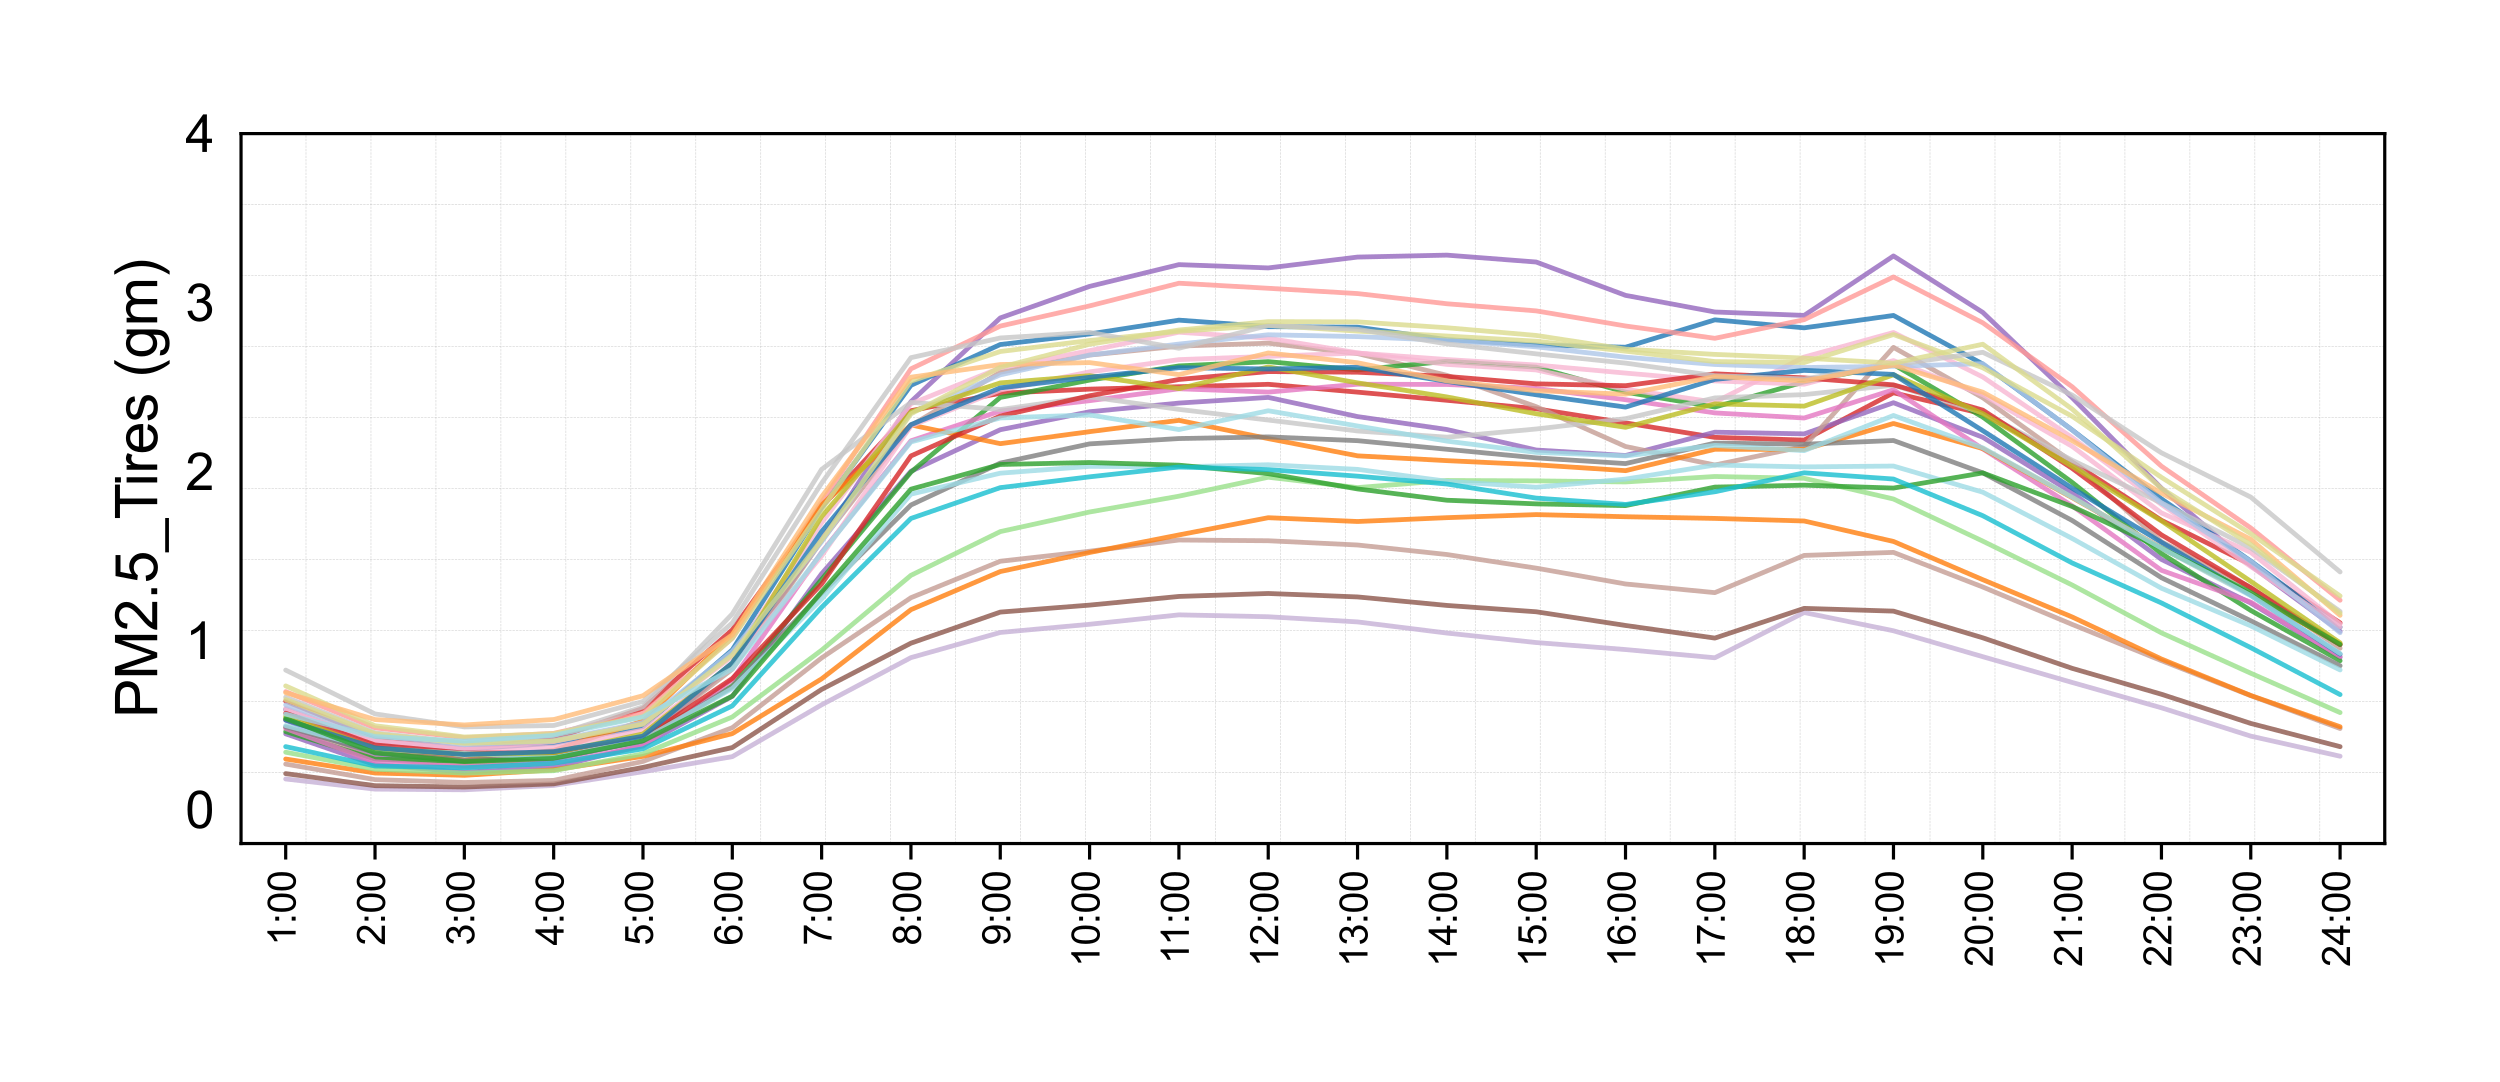 <?xml version="1.0" encoding="utf-8" standalone="no"?>
<!DOCTYPE svg PUBLIC "-//W3C//DTD SVG 1.1//EN"
  "http://www.w3.org/Graphics/SVG/1.1/DTD/svg11.dtd">
<svg xmlns:xlink="http://www.w3.org/1999/xlink" width="780.889pt" height="338.012pt" viewBox="0 0 780.889 338.012" xmlns="http://www.w3.org/2000/svg" version="1.1">
 <defs>
  <style type="text/css">*{stroke-linejoin: round; stroke-linecap: butt}</style>
 </defs>
 <g id="figure_1">
  <g id="patch_1">
   <path d="M 0 338.012 
L 780.889 338.012 
L 780.889 0 
L 0 0 
L 0 338.012 
z
" style="fill: none"/>
  </g>
  <g id="axes_1">
   <g id="patch_2">
    <path d="M 75.289 263.486 
L 744.889 263.486 
L 744.889 41.726 
L 75.289 41.726 
L 75.289 263.486 
z
" style="fill: none"/>
   </g>
   <g id="line2d_1">
    <path d="M 95.58 263.486 
L 95.58 41.726 
" clip-path="url(#pc537b8c4dd)" style="fill: none; stroke-dasharray: 0.74,0.32; stroke-dashoffset: 0; stroke: #a9a9a9; stroke-opacity: 0.5; stroke-width: 0.2"/>
   </g>
   <g id="line2d_2">
    <path d="M 115.871 263.486 
L 115.871 41.726 
" clip-path="url(#pc537b8c4dd)" style="fill: none; stroke-dasharray: 0.74,0.32; stroke-dashoffset: 0; stroke: #a9a9a9; stroke-opacity: 0.5; stroke-width: 0.2"/>
   </g>
   <g id="line2d_3">
    <path d="M 136.162 263.486 
L 136.162 41.726 
" clip-path="url(#pc537b8c4dd)" style="fill: none; stroke-dasharray: 0.74,0.32; stroke-dashoffset: 0; stroke: #a9a9a9; stroke-opacity: 0.5; stroke-width: 0.2"/>
   </g>
   <g id="line2d_4">
    <path d="M 156.453 263.486 
L 156.453 41.726 
" clip-path="url(#pc537b8c4dd)" style="fill: none; stroke-dasharray: 0.74,0.32; stroke-dashoffset: 0; stroke: #a9a9a9; stroke-opacity: 0.5; stroke-width: 0.2"/>
   </g>
   <g id="line2d_5">
    <path d="M 176.744 263.486 
L 176.744 41.726 
" clip-path="url(#pc537b8c4dd)" style="fill: none; stroke-dasharray: 0.74,0.32; stroke-dashoffset: 0; stroke: #a9a9a9; stroke-opacity: 0.5; stroke-width: 0.2"/>
   </g>
   <g id="line2d_6">
    <path d="M 197.035 263.486 
L 197.035 41.726 
" clip-path="url(#pc537b8c4dd)" style="fill: none; stroke-dasharray: 0.74,0.32; stroke-dashoffset: 0; stroke: #a9a9a9; stroke-opacity: 0.5; stroke-width: 0.2"/>
   </g>
   <g id="line2d_7">
    <path d="M 217.326 263.486 
L 217.326 41.726 
" clip-path="url(#pc537b8c4dd)" style="fill: none; stroke-dasharray: 0.74,0.32; stroke-dashoffset: 0; stroke: #a9a9a9; stroke-opacity: 0.5; stroke-width: 0.2"/>
   </g>
   <g id="line2d_8">
    <path d="M 237.617 263.486 
L 237.617 41.726 
" clip-path="url(#pc537b8c4dd)" style="fill: none; stroke-dasharray: 0.74,0.32; stroke-dashoffset: 0; stroke: #a9a9a9; stroke-opacity: 0.5; stroke-width: 0.2"/>
   </g>
   <g id="line2d_9">
    <path d="M 257.908 263.486 
L 257.908 41.726 
" clip-path="url(#pc537b8c4dd)" style="fill: none; stroke-dasharray: 0.74,0.32; stroke-dashoffset: 0; stroke: #a9a9a9; stroke-opacity: 0.5; stroke-width: 0.2"/>
   </g>
   <g id="line2d_10">
    <path d="M 278.198 263.486 
L 278.198 41.726 
" clip-path="url(#pc537b8c4dd)" style="fill: none; stroke-dasharray: 0.74,0.32; stroke-dashoffset: 0; stroke: #a9a9a9; stroke-opacity: 0.5; stroke-width: 0.2"/>
   </g>
   <g id="line2d_11">
    <path d="M 298.489 263.486 
L 298.489 41.726 
" clip-path="url(#pc537b8c4dd)" style="fill: none; stroke-dasharray: 0.74,0.32; stroke-dashoffset: 0; stroke: #a9a9a9; stroke-opacity: 0.5; stroke-width: 0.2"/>
   </g>
   <g id="line2d_12">
    <path d="M 318.78 263.486 
L 318.78 41.726 
" clip-path="url(#pc537b8c4dd)" style="fill: none; stroke-dasharray: 0.74,0.32; stroke-dashoffset: 0; stroke: #a9a9a9; stroke-opacity: 0.5; stroke-width: 0.2"/>
   </g>
   <g id="line2d_13">
    <path d="M 339.071 263.486 
L 339.071 41.726 
" clip-path="url(#pc537b8c4dd)" style="fill: none; stroke-dasharray: 0.74,0.32; stroke-dashoffset: 0; stroke: #a9a9a9; stroke-opacity: 0.5; stroke-width: 0.2"/>
   </g>
   <g id="line2d_14">
    <path d="M 359.362 263.486 
L 359.362 41.726 
" clip-path="url(#pc537b8c4dd)" style="fill: none; stroke-dasharray: 0.74,0.32; stroke-dashoffset: 0; stroke: #a9a9a9; stroke-opacity: 0.5; stroke-width: 0.2"/>
   </g>
   <g id="line2d_15">
    <path d="M 379.653 263.486 
L 379.653 41.726 
" clip-path="url(#pc537b8c4dd)" style="fill: none; stroke-dasharray: 0.74,0.32; stroke-dashoffset: 0; stroke: #a9a9a9; stroke-opacity: 0.5; stroke-width: 0.2"/>
   </g>
   <g id="line2d_16">
    <path d="M 399.944 263.486 
L 399.944 41.726 
" clip-path="url(#pc537b8c4dd)" style="fill: none; stroke-dasharray: 0.74,0.32; stroke-dashoffset: 0; stroke: #a9a9a9; stroke-opacity: 0.5; stroke-width: 0.2"/>
   </g>
   <g id="line2d_17">
    <path d="M 420.235 263.486 
L 420.235 41.726 
" clip-path="url(#pc537b8c4dd)" style="fill: none; stroke-dasharray: 0.74,0.32; stroke-dashoffset: 0; stroke: #a9a9a9; stroke-opacity: 0.5; stroke-width: 0.2"/>
   </g>
   <g id="line2d_18">
    <path d="M 440.526 263.486 
L 440.526 41.726 
" clip-path="url(#pc537b8c4dd)" style="fill: none; stroke-dasharray: 0.74,0.32; stroke-dashoffset: 0; stroke: #a9a9a9; stroke-opacity: 0.5; stroke-width: 0.2"/>
   </g>
   <g id="line2d_19">
    <path d="M 460.817 263.486 
L 460.817 41.726 
" clip-path="url(#pc537b8c4dd)" style="fill: none; stroke-dasharray: 0.74,0.32; stroke-dashoffset: 0; stroke: #a9a9a9; stroke-opacity: 0.5; stroke-width: 0.2"/>
   </g>
   <g id="line2d_20">
    <path d="M 481.108 263.486 
L 481.108 41.726 
" clip-path="url(#pc537b8c4dd)" style="fill: none; stroke-dasharray: 0.74,0.32; stroke-dashoffset: 0; stroke: #a9a9a9; stroke-opacity: 0.5; stroke-width: 0.2"/>
   </g>
   <g id="line2d_21">
    <path d="M 501.398 263.486 
L 501.398 41.726 
" clip-path="url(#pc537b8c4dd)" style="fill: none; stroke-dasharray: 0.74,0.32; stroke-dashoffset: 0; stroke: #a9a9a9; stroke-opacity: 0.5; stroke-width: 0.2"/>
   </g>
   <g id="line2d_22">
    <path d="M 521.689 263.486 
L 521.689 41.726 
" clip-path="url(#pc537b8c4dd)" style="fill: none; stroke-dasharray: 0.74,0.32; stroke-dashoffset: 0; stroke: #a9a9a9; stroke-opacity: 0.5; stroke-width: 0.2"/>
   </g>
   <g id="line2d_23">
    <path d="M 541.98 263.486 
L 541.98 41.726 
" clip-path="url(#pc537b8c4dd)" style="fill: none; stroke-dasharray: 0.74,0.32; stroke-dashoffset: 0; stroke: #a9a9a9; stroke-opacity: 0.5; stroke-width: 0.2"/>
   </g>
   <g id="line2d_24">
    <path d="M 562.271 263.486 
L 562.271 41.726 
" clip-path="url(#pc537b8c4dd)" style="fill: none; stroke-dasharray: 0.74,0.32; stroke-dashoffset: 0; stroke: #a9a9a9; stroke-opacity: 0.5; stroke-width: 0.2"/>
   </g>
   <g id="line2d_25">
    <path d="M 582.562 263.486 
L 582.562 41.726 
" clip-path="url(#pc537b8c4dd)" style="fill: none; stroke-dasharray: 0.74,0.32; stroke-dashoffset: 0; stroke: #a9a9a9; stroke-opacity: 0.5; stroke-width: 0.2"/>
   </g>
   <g id="line2d_26">
    <path d="M 602.853 263.486 
L 602.853 41.726 
" clip-path="url(#pc537b8c4dd)" style="fill: none; stroke-dasharray: 0.74,0.32; stroke-dashoffset: 0; stroke: #a9a9a9; stroke-opacity: 0.5; stroke-width: 0.2"/>
   </g>
   <g id="line2d_27">
    <path d="M 623.144 263.486 
L 623.144 41.726 
" clip-path="url(#pc537b8c4dd)" style="fill: none; stroke-dasharray: 0.74,0.32; stroke-dashoffset: 0; stroke: #a9a9a9; stroke-opacity: 0.5; stroke-width: 0.2"/>
   </g>
   <g id="line2d_28">
    <path d="M 643.435 263.486 
L 643.435 41.726 
" clip-path="url(#pc537b8c4dd)" style="fill: none; stroke-dasharray: 0.74,0.32; stroke-dashoffset: 0; stroke: #a9a9a9; stroke-opacity: 0.5; stroke-width: 0.2"/>
   </g>
   <g id="line2d_29">
    <path d="M 663.726 263.486 
L 663.726 41.726 
" clip-path="url(#pc537b8c4dd)" style="fill: none; stroke-dasharray: 0.74,0.32; stroke-dashoffset: 0; stroke: #a9a9a9; stroke-opacity: 0.5; stroke-width: 0.2"/>
   </g>
   <g id="line2d_30">
    <path d="M 684.017 263.486 
L 684.017 41.726 
" clip-path="url(#pc537b8c4dd)" style="fill: none; stroke-dasharray: 0.74,0.32; stroke-dashoffset: 0; stroke: #a9a9a9; stroke-opacity: 0.5; stroke-width: 0.2"/>
   </g>
   <g id="line2d_31">
    <path d="M 704.308 263.486 
L 704.308 41.726 
" clip-path="url(#pc537b8c4dd)" style="fill: none; stroke-dasharray: 0.74,0.32; stroke-dashoffset: 0; stroke: #a9a9a9; stroke-opacity: 0.5; stroke-width: 0.2"/>
   </g>
   <g id="line2d_32">
    <path d="M 724.598 263.486 
L 724.598 41.726 
" clip-path="url(#pc537b8c4dd)" style="fill: none; stroke-dasharray: 0.74,0.32; stroke-dashoffset: 0; stroke: #a9a9a9; stroke-opacity: 0.5; stroke-width: 0.2"/>
   </g>
   <g id="line2d_33">
    <path d="M 75.289 241.31 
L 744.889 241.31 
" clip-path="url(#pc537b8c4dd)" style="fill: none; stroke-dasharray: 0.74,0.32; stroke-dashoffset: 0; stroke: #a9a9a9; stroke-opacity: 0.5; stroke-width: 0.2"/>
   </g>
   <g id="line2d_34">
    <path d="M 75.289 219.134 
L 744.889 219.134 
" clip-path="url(#pc537b8c4dd)" style="fill: none; stroke-dasharray: 0.74,0.32; stroke-dashoffset: 0; stroke: #a9a9a9; stroke-opacity: 0.5; stroke-width: 0.2"/>
   </g>
   <g id="line2d_35">
    <path d="M 75.289 196.958 
L 744.889 196.958 
" clip-path="url(#pc537b8c4dd)" style="fill: none; stroke-dasharray: 0.74,0.32; stroke-dashoffset: 0; stroke: #a9a9a9; stroke-opacity: 0.5; stroke-width: 0.2"/>
   </g>
   <g id="line2d_36">
    <path d="M 75.289 174.782 
L 744.889 174.782 
" clip-path="url(#pc537b8c4dd)" style="fill: none; stroke-dasharray: 0.74,0.32; stroke-dashoffset: 0; stroke: #a9a9a9; stroke-opacity: 0.5; stroke-width: 0.2"/>
   </g>
   <g id="line2d_37">
    <path d="M 75.289 152.606 
L 744.889 152.606 
" clip-path="url(#pc537b8c4dd)" style="fill: none; stroke-dasharray: 0.74,0.32; stroke-dashoffset: 0; stroke: #a9a9a9; stroke-opacity: 0.5; stroke-width: 0.2"/>
   </g>
   <g id="line2d_38">
    <path d="M 75.289 130.43 
L 744.889 130.43 
" clip-path="url(#pc537b8c4dd)" style="fill: none; stroke-dasharray: 0.74,0.32; stroke-dashoffset: 0; stroke: #a9a9a9; stroke-opacity: 0.5; stroke-width: 0.2"/>
   </g>
   <g id="line2d_39">
    <path d="M 75.289 108.254 
L 744.889 108.254 
" clip-path="url(#pc537b8c4dd)" style="fill: none; stroke-dasharray: 0.74,0.32; stroke-dashoffset: 0; stroke: #a9a9a9; stroke-opacity: 0.5; stroke-width: 0.2"/>
   </g>
   <g id="line2d_40">
    <path d="M 75.289 86.078 
L 744.889 86.078 
" clip-path="url(#pc537b8c4dd)" style="fill: none; stroke-dasharray: 0.74,0.32; stroke-dashoffset: 0; stroke: #a9a9a9; stroke-opacity: 0.5; stroke-width: 0.2"/>
   </g>
   <g id="line2d_41">
    <path d="M 75.289 63.902 
L 744.889 63.902 
" clip-path="url(#pc537b8c4dd)" style="fill: none; stroke-dasharray: 0.74,0.32; stroke-dashoffset: 0; stroke: #a9a9a9; stroke-opacity: 0.5; stroke-width: 0.2"/>
   </g>
   <g id="matplotlib.axis_1">
    <g id="xtick_1">
     <g id="line2d_42">
      <defs>
       <path id="m7f6bff9575" d="M 0 0 
L 0 5 
" style="stroke: #000000"/>
      </defs>
      <g>
       <use xlink:href="#m7f6bff9575" x="89.239" y="263.486" style="stroke: #000000"/>
      </g>
     </g>
     <g id="text_1">
      <!-- 1:00 -->
      <g transform="translate(92.342 295.339) rotate(-90) scale(0.12 -0.12)">
       <defs>
        <path id="ArialMT-31" d="M 2384 0 
L 1822 0 
L 1822 3584 
Q 1619 3391 1289 3197 
Q 959 3003 697 2906 
L 697 3450 
Q 1169 3672 1522 3987 
Q 1875 4303 2022 4600 
L 2384 4600 
L 2384 0 
z
" transform="scale(0.016)"/>
        <path id="ArialMT-3a" d="M 578 2678 
L 578 3319 
L 1219 3319 
L 1219 2678 
L 578 2678 
z
M 578 0 
L 578 641 
L 1219 641 
L 1219 0 
L 578 0 
z
" transform="scale(0.016)"/>
        <path id="ArialMT-30" d="M 266 2259 
Q 266 3072 433 3567 
Q 600 4063 929 4331 
Q 1259 4600 1759 4600 
Q 2128 4600 2406 4451 
Q 2684 4303 2865 4023 
Q 3047 3744 3150 3342 
Q 3253 2941 3253 2259 
Q 3253 1453 3087 958 
Q 2922 463 2592 192 
Q 2263 -78 1759 -78 
Q 1097 -78 719 397 
Q 266 969 266 2259 
z
M 844 2259 
Q 844 1131 1108 757 
Q 1372 384 1759 384 
Q 2147 384 2411 759 
Q 2675 1134 2675 2259 
Q 2675 3391 2411 3762 
Q 2147 4134 1753 4134 
Q 1366 4134 1134 3806 
Q 844 3388 844 2259 
z
" transform="scale(0.016)"/>
       </defs>
       <use xlink:href="#ArialMT-31"/>
       <use xlink:href="#ArialMT-3a" transform="translate(55.615 0)"/>
       <use xlink:href="#ArialMT-30" transform="translate(83.398 0)"/>
       <use xlink:href="#ArialMT-30" transform="translate(139.014 0)"/>
      </g>
     </g>
    </g>
    <g id="xtick_2">
     <g id="line2d_43">
      <g>
       <use xlink:href="#m7f6bff9575" x="117.139" y="263.486" style="stroke: #000000"/>
      </g>
     </g>
     <g id="text_2">
      <!-- 2:00 -->
      <g transform="translate(120.242 295.339) rotate(-90) scale(0.12 -0.12)">
       <defs>
        <path id="ArialMT-32" d="M 3222 541 
L 3222 0 
L 194 0 
Q 188 203 259 391 
Q 375 700 629 1000 
Q 884 1300 1366 1694 
Q 2113 2306 2375 2664 
Q 2638 3022 2638 3341 
Q 2638 3675 2398 3904 
Q 2159 4134 1775 4134 
Q 1369 4134 1125 3890 
Q 881 3647 878 3216 
L 300 3275 
Q 359 3922 746 4261 
Q 1134 4600 1788 4600 
Q 2447 4600 2831 4234 
Q 3216 3869 3216 3328 
Q 3216 3053 3103 2787 
Q 2991 2522 2730 2228 
Q 2469 1934 1863 1422 
Q 1356 997 1212 845 
Q 1069 694 975 541 
L 3222 541 
z
" transform="scale(0.016)"/>
       </defs>
       <use xlink:href="#ArialMT-32"/>
       <use xlink:href="#ArialMT-3a" transform="translate(55.615 0)"/>
       <use xlink:href="#ArialMT-30" transform="translate(83.398 0)"/>
       <use xlink:href="#ArialMT-30" transform="translate(139.014 0)"/>
      </g>
     </g>
    </g>
    <g id="xtick_3">
     <g id="line2d_44">
      <g>
       <use xlink:href="#m7f6bff9575" x="145.039" y="263.486" style="stroke: #000000"/>
      </g>
     </g>
     <g id="text_3">
      <!-- 3:00 -->
      <g transform="translate(148.142 295.339) rotate(-90) scale(0.12 -0.12)">
       <defs>
        <path id="ArialMT-33" d="M 269 1209 
L 831 1284 
Q 928 806 1161 595 
Q 1394 384 1728 384 
Q 2125 384 2398 659 
Q 2672 934 2672 1341 
Q 2672 1728 2419 1979 
Q 2166 2231 1775 2231 
Q 1616 2231 1378 2169 
L 1441 2663 
Q 1497 2656 1531 2656 
Q 1891 2656 2178 2843 
Q 2466 3031 2466 3422 
Q 2466 3731 2256 3934 
Q 2047 4138 1716 4138 
Q 1388 4138 1169 3931 
Q 950 3725 888 3313 
L 325 3413 
Q 428 3978 793 4289 
Q 1159 4600 1703 4600 
Q 2078 4600 2393 4439 
Q 2709 4278 2876 4000 
Q 3044 3722 3044 3409 
Q 3044 3113 2884 2869 
Q 2725 2625 2413 2481 
Q 2819 2388 3044 2092 
Q 3269 1797 3269 1353 
Q 3269 753 2831 336 
Q 2394 -81 1725 -81 
Q 1122 -81 723 278 
Q 325 638 269 1209 
z
" transform="scale(0.016)"/>
       </defs>
       <use xlink:href="#ArialMT-33"/>
       <use xlink:href="#ArialMT-3a" transform="translate(55.615 0)"/>
       <use xlink:href="#ArialMT-30" transform="translate(83.398 0)"/>
       <use xlink:href="#ArialMT-30" transform="translate(139.014 0)"/>
      </g>
     </g>
    </g>
    <g id="xtick_4">
     <g id="line2d_45">
      <g>
       <use xlink:href="#m7f6bff9575" x="172.939" y="263.486" style="stroke: #000000"/>
      </g>
     </g>
     <g id="text_4">
      <!-- 4:00 -->
      <g transform="translate(176.042 295.339) rotate(-90) scale(0.12 -0.12)">
       <defs>
        <path id="ArialMT-34" d="M 2069 0 
L 2069 1097 
L 81 1097 
L 81 1613 
L 2172 4581 
L 2631 4581 
L 2631 1613 
L 3250 1613 
L 3250 1097 
L 2631 1097 
L 2631 0 
L 2069 0 
z
M 2069 1613 
L 2069 3678 
L 634 1613 
L 2069 1613 
z
" transform="scale(0.016)"/>
       </defs>
       <use xlink:href="#ArialMT-34"/>
       <use xlink:href="#ArialMT-3a" transform="translate(55.615 0)"/>
       <use xlink:href="#ArialMT-30" transform="translate(83.398 0)"/>
       <use xlink:href="#ArialMT-30" transform="translate(139.014 0)"/>
      </g>
     </g>
    </g>
    <g id="xtick_5">
     <g id="line2d_46">
      <g>
       <use xlink:href="#m7f6bff9575" x="200.839" y="263.486" style="stroke: #000000"/>
      </g>
     </g>
     <g id="text_5">
      <!-- 5:00 -->
      <g transform="translate(203.942 295.339) rotate(-90) scale(0.12 -0.12)">
       <defs>
        <path id="ArialMT-35" d="M 266 1200 
L 856 1250 
Q 922 819 1161 601 
Q 1400 384 1738 384 
Q 2144 384 2425 690 
Q 2706 997 2706 1503 
Q 2706 1984 2436 2262 
Q 2166 2541 1728 2541 
Q 1456 2541 1237 2417 
Q 1019 2294 894 2097 
L 366 2166 
L 809 4519 
L 3088 4519 
L 3088 3981 
L 1259 3981 
L 1013 2750 
Q 1425 3038 1878 3038 
Q 2478 3038 2890 2622 
Q 3303 2206 3303 1553 
Q 3303 931 2941 478 
Q 2500 -78 1738 -78 
Q 1113 -78 717 272 
Q 322 622 266 1200 
z
" transform="scale(0.016)"/>
       </defs>
       <use xlink:href="#ArialMT-35"/>
       <use xlink:href="#ArialMT-3a" transform="translate(55.615 0)"/>
       <use xlink:href="#ArialMT-30" transform="translate(83.398 0)"/>
       <use xlink:href="#ArialMT-30" transform="translate(139.014 0)"/>
      </g>
     </g>
    </g>
    <g id="xtick_6">
     <g id="line2d_47">
      <g>
       <use xlink:href="#m7f6bff9575" x="228.739" y="263.486" style="stroke: #000000"/>
      </g>
     </g>
     <g id="text_6">
      <!-- 6:00 -->
      <g transform="translate(231.842 295.339) rotate(-90) scale(0.12 -0.12)">
       <defs>
        <path id="ArialMT-36" d="M 3184 3459 
L 2625 3416 
Q 2550 3747 2413 3897 
Q 2184 4138 1850 4138 
Q 1581 4138 1378 3988 
Q 1113 3794 959 3422 
Q 806 3050 800 2363 
Q 1003 2672 1297 2822 
Q 1591 2972 1913 2972 
Q 2475 2972 2870 2558 
Q 3266 2144 3266 1488 
Q 3266 1056 3080 686 
Q 2894 316 2569 119 
Q 2244 -78 1831 -78 
Q 1128 -78 684 439 
Q 241 956 241 2144 
Q 241 3472 731 4075 
Q 1159 4600 1884 4600 
Q 2425 4600 2770 4297 
Q 3116 3994 3184 3459 
z
M 888 1484 
Q 888 1194 1011 928 
Q 1134 663 1356 523 
Q 1578 384 1822 384 
Q 2178 384 2434 671 
Q 2691 959 2691 1453 
Q 2691 1928 2437 2201 
Q 2184 2475 1800 2475 
Q 1419 2475 1153 2201 
Q 888 1928 888 1484 
z
" transform="scale(0.016)"/>
       </defs>
       <use xlink:href="#ArialMT-36"/>
       <use xlink:href="#ArialMT-3a" transform="translate(55.615 0)"/>
       <use xlink:href="#ArialMT-30" transform="translate(83.398 0)"/>
       <use xlink:href="#ArialMT-30" transform="translate(139.014 0)"/>
      </g>
     </g>
    </g>
    <g id="xtick_7">
     <g id="line2d_48">
      <g>
       <use xlink:href="#m7f6bff9575" x="256.639" y="263.486" style="stroke: #000000"/>
      </g>
     </g>
     <g id="text_7">
      <!-- 7:00 -->
      <g transform="translate(259.742 295.339) rotate(-90) scale(0.12 -0.12)">
       <defs>
        <path id="ArialMT-37" d="M 303 3981 
L 303 4522 
L 3269 4522 
L 3269 4084 
Q 2831 3619 2401 2847 
Q 1972 2075 1738 1259 
Q 1569 684 1522 0 
L 944 0 
Q 953 541 1156 1306 
Q 1359 2072 1739 2783 
Q 2119 3494 2547 3981 
L 303 3981 
z
" transform="scale(0.016)"/>
       </defs>
       <use xlink:href="#ArialMT-37"/>
       <use xlink:href="#ArialMT-3a" transform="translate(55.615 0)"/>
       <use xlink:href="#ArialMT-30" transform="translate(83.398 0)"/>
       <use xlink:href="#ArialMT-30" transform="translate(139.014 0)"/>
      </g>
     </g>
    </g>
    <g id="xtick_8">
     <g id="line2d_49">
      <g>
       <use xlink:href="#m7f6bff9575" x="284.539" y="263.486" style="stroke: #000000"/>
      </g>
     </g>
     <g id="text_8">
      <!-- 8:00 -->
      <g transform="translate(287.642 295.339) rotate(-90) scale(0.12 -0.12)">
       <defs>
        <path id="ArialMT-38" d="M 1131 2484 
Q 781 2613 612 2850 
Q 444 3088 444 3419 
Q 444 3919 803 4259 
Q 1163 4600 1759 4600 
Q 2359 4600 2725 4251 
Q 3091 3903 3091 3403 
Q 3091 3084 2923 2848 
Q 2756 2613 2416 2484 
Q 2838 2347 3058 2040 
Q 3278 1734 3278 1309 
Q 3278 722 2862 322 
Q 2447 -78 1769 -78 
Q 1091 -78 675 323 
Q 259 725 259 1325 
Q 259 1772 486 2073 
Q 713 2375 1131 2484 
z
M 1019 3438 
Q 1019 3113 1228 2906 
Q 1438 2700 1772 2700 
Q 2097 2700 2305 2904 
Q 2513 3109 2513 3406 
Q 2513 3716 2298 3927 
Q 2084 4138 1766 4138 
Q 1444 4138 1231 3931 
Q 1019 3725 1019 3438 
z
M 838 1322 
Q 838 1081 952 856 
Q 1066 631 1291 507 
Q 1516 384 1775 384 
Q 2178 384 2440 643 
Q 2703 903 2703 1303 
Q 2703 1709 2433 1975 
Q 2163 2241 1756 2241 
Q 1359 2241 1098 1978 
Q 838 1716 838 1322 
z
" transform="scale(0.016)"/>
       </defs>
       <use xlink:href="#ArialMT-38"/>
       <use xlink:href="#ArialMT-3a" transform="translate(55.615 0)"/>
       <use xlink:href="#ArialMT-30" transform="translate(83.398 0)"/>
       <use xlink:href="#ArialMT-30" transform="translate(139.014 0)"/>
      </g>
     </g>
    </g>
    <g id="xtick_9">
     <g id="line2d_50">
      <g>
       <use xlink:href="#m7f6bff9575" x="312.439" y="263.486" style="stroke: #000000"/>
      </g>
     </g>
     <g id="text_9">
      <!-- 9:00 -->
      <g transform="translate(315.542 295.339) rotate(-90) scale(0.12 -0.12)">
       <defs>
        <path id="ArialMT-39" d="M 350 1059 
L 891 1109 
Q 959 728 1153 556 
Q 1347 384 1650 384 
Q 1909 384 2104 503 
Q 2300 622 2425 820 
Q 2550 1019 2634 1356 
Q 2719 1694 2719 2044 
Q 2719 2081 2716 2156 
Q 2547 1888 2255 1720 
Q 1963 1553 1622 1553 
Q 1053 1553 659 1965 
Q 266 2378 266 3053 
Q 266 3750 677 4175 
Q 1088 4600 1706 4600 
Q 2153 4600 2523 4359 
Q 2894 4119 3086 3673 
Q 3278 3228 3278 2384 
Q 3278 1506 3087 986 
Q 2897 466 2520 194 
Q 2144 -78 1638 -78 
Q 1100 -78 759 220 
Q 419 519 350 1059 
z
M 2653 3081 
Q 2653 3566 2395 3850 
Q 2138 4134 1775 4134 
Q 1400 4134 1122 3828 
Q 844 3522 844 3034 
Q 844 2597 1108 2323 
Q 1372 2050 1759 2050 
Q 2150 2050 2401 2323 
Q 2653 2597 2653 3081 
z
" transform="scale(0.016)"/>
       </defs>
       <use xlink:href="#ArialMT-39"/>
       <use xlink:href="#ArialMT-3a" transform="translate(55.615 0)"/>
       <use xlink:href="#ArialMT-30" transform="translate(83.398 0)"/>
       <use xlink:href="#ArialMT-30" transform="translate(139.014 0)"/>
      </g>
     </g>
    </g>
    <g id="xtick_10">
     <g id="line2d_51">
      <g>
       <use xlink:href="#m7f6bff9575" x="340.339" y="263.486" style="stroke: #000000"/>
      </g>
     </g>
     <g id="text_10">
      <!-- 10:00 -->
      <g transform="translate(343.442 302.012) rotate(-90) scale(0.12 -0.12)">
       <use xlink:href="#ArialMT-31"/>
       <use xlink:href="#ArialMT-30" transform="translate(55.615 0)"/>
       <use xlink:href="#ArialMT-3a" transform="translate(111.23 0)"/>
       <use xlink:href="#ArialMT-30" transform="translate(139.014 0)"/>
       <use xlink:href="#ArialMT-30" transform="translate(194.629 0)"/>
      </g>
     </g>
    </g>
    <g id="xtick_11">
     <g id="line2d_52">
      <g>
       <use xlink:href="#m7f6bff9575" x="368.239" y="263.486" style="stroke: #000000"/>
      </g>
     </g>
     <g id="text_11">
      <!-- 11:00 -->
      <g transform="translate(371.342 301.127) rotate(-90) scale(0.12 -0.12)">
       <use xlink:href="#ArialMT-31"/>
       <use xlink:href="#ArialMT-31" transform="translate(48.24 0)"/>
       <use xlink:href="#ArialMT-3a" transform="translate(103.855 0)"/>
       <use xlink:href="#ArialMT-30" transform="translate(131.639 0)"/>
       <use xlink:href="#ArialMT-30" transform="translate(187.254 0)"/>
      </g>
     </g>
    </g>
    <g id="xtick_12">
     <g id="line2d_53">
      <g>
       <use xlink:href="#m7f6bff9575" x="396.139" y="263.486" style="stroke: #000000"/>
      </g>
     </g>
     <g id="text_12">
      <!-- 12:00 -->
      <g transform="translate(399.242 302.012) rotate(-90) scale(0.12 -0.12)">
       <use xlink:href="#ArialMT-31"/>
       <use xlink:href="#ArialMT-32" transform="translate(55.615 0)"/>
       <use xlink:href="#ArialMT-3a" transform="translate(111.23 0)"/>
       <use xlink:href="#ArialMT-30" transform="translate(139.014 0)"/>
       <use xlink:href="#ArialMT-30" transform="translate(194.629 0)"/>
      </g>
     </g>
    </g>
    <g id="xtick_13">
     <g id="line2d_54">
      <g>
       <use xlink:href="#m7f6bff9575" x="424.039" y="263.486" style="stroke: #000000"/>
      </g>
     </g>
     <g id="text_13">
      <!-- 13:00 -->
      <g transform="translate(427.142 302.012) rotate(-90) scale(0.12 -0.12)">
       <use xlink:href="#ArialMT-31"/>
       <use xlink:href="#ArialMT-33" transform="translate(55.615 0)"/>
       <use xlink:href="#ArialMT-3a" transform="translate(111.23 0)"/>
       <use xlink:href="#ArialMT-30" transform="translate(139.014 0)"/>
       <use xlink:href="#ArialMT-30" transform="translate(194.629 0)"/>
      </g>
     </g>
    </g>
    <g id="xtick_14">
     <g id="line2d_55">
      <g>
       <use xlink:href="#m7f6bff9575" x="451.939" y="263.486" style="stroke: #000000"/>
      </g>
     </g>
     <g id="text_14">
      <!-- 14:00 -->
      <g transform="translate(455.042 302.012) rotate(-90) scale(0.12 -0.12)">
       <use xlink:href="#ArialMT-31"/>
       <use xlink:href="#ArialMT-34" transform="translate(55.615 0)"/>
       <use xlink:href="#ArialMT-3a" transform="translate(111.23 0)"/>
       <use xlink:href="#ArialMT-30" transform="translate(139.014 0)"/>
       <use xlink:href="#ArialMT-30" transform="translate(194.629 0)"/>
      </g>
     </g>
    </g>
    <g id="xtick_15">
     <g id="line2d_56">
      <g>
       <use xlink:href="#m7f6bff9575" x="479.839" y="263.486" style="stroke: #000000"/>
      </g>
     </g>
     <g id="text_15">
      <!-- 15:00 -->
      <g transform="translate(482.942 302.012) rotate(-90) scale(0.12 -0.12)">
       <use xlink:href="#ArialMT-31"/>
       <use xlink:href="#ArialMT-35" transform="translate(55.615 0)"/>
       <use xlink:href="#ArialMT-3a" transform="translate(111.23 0)"/>
       <use xlink:href="#ArialMT-30" transform="translate(139.014 0)"/>
       <use xlink:href="#ArialMT-30" transform="translate(194.629 0)"/>
      </g>
     </g>
    </g>
    <g id="xtick_16">
     <g id="line2d_57">
      <g>
       <use xlink:href="#m7f6bff9575" x="507.739" y="263.486" style="stroke: #000000"/>
      </g>
     </g>
     <g id="text_16">
      <!-- 16:00 -->
      <g transform="translate(510.842 302.012) rotate(-90) scale(0.12 -0.12)">
       <use xlink:href="#ArialMT-31"/>
       <use xlink:href="#ArialMT-36" transform="translate(55.615 0)"/>
       <use xlink:href="#ArialMT-3a" transform="translate(111.23 0)"/>
       <use xlink:href="#ArialMT-30" transform="translate(139.014 0)"/>
       <use xlink:href="#ArialMT-30" transform="translate(194.629 0)"/>
      </g>
     </g>
    </g>
    <g id="xtick_17">
     <g id="line2d_58">
      <g>
       <use xlink:href="#m7f6bff9575" x="535.639" y="263.486" style="stroke: #000000"/>
      </g>
     </g>
     <g id="text_17">
      <!-- 17:00 -->
      <g transform="translate(538.742 302.012) rotate(-90) scale(0.12 -0.12)">
       <use xlink:href="#ArialMT-31"/>
       <use xlink:href="#ArialMT-37" transform="translate(55.615 0)"/>
       <use xlink:href="#ArialMT-3a" transform="translate(111.23 0)"/>
       <use xlink:href="#ArialMT-30" transform="translate(139.014 0)"/>
       <use xlink:href="#ArialMT-30" transform="translate(194.629 0)"/>
      </g>
     </g>
    </g>
    <g id="xtick_18">
     <g id="line2d_59">
      <g>
       <use xlink:href="#m7f6bff9575" x="563.539" y="263.486" style="stroke: #000000"/>
      </g>
     </g>
     <g id="text_18">
      <!-- 18:00 -->
      <g transform="translate(566.642 302.012) rotate(-90) scale(0.12 -0.12)">
       <use xlink:href="#ArialMT-31"/>
       <use xlink:href="#ArialMT-38" transform="translate(55.615 0)"/>
       <use xlink:href="#ArialMT-3a" transform="translate(111.23 0)"/>
       <use xlink:href="#ArialMT-30" transform="translate(139.014 0)"/>
       <use xlink:href="#ArialMT-30" transform="translate(194.629 0)"/>
      </g>
     </g>
    </g>
    <g id="xtick_19">
     <g id="line2d_60">
      <g>
       <use xlink:href="#m7f6bff9575" x="591.439" y="263.486" style="stroke: #000000"/>
      </g>
     </g>
     <g id="text_19">
      <!-- 19:00 -->
      <g transform="translate(594.542 302.012) rotate(-90) scale(0.12 -0.12)">
       <use xlink:href="#ArialMT-31"/>
       <use xlink:href="#ArialMT-39" transform="translate(55.615 0)"/>
       <use xlink:href="#ArialMT-3a" transform="translate(111.23 0)"/>
       <use xlink:href="#ArialMT-30" transform="translate(139.014 0)"/>
       <use xlink:href="#ArialMT-30" transform="translate(194.629 0)"/>
      </g>
     </g>
    </g>
    <g id="xtick_20">
     <g id="line2d_61">
      <g>
       <use xlink:href="#m7f6bff9575" x="619.339" y="263.486" style="stroke: #000000"/>
      </g>
     </g>
     <g id="text_20">
      <!-- 20:00 -->
      <g transform="translate(622.442 302.012) rotate(-90) scale(0.12 -0.12)">
       <use xlink:href="#ArialMT-32"/>
       <use xlink:href="#ArialMT-30" transform="translate(55.615 0)"/>
       <use xlink:href="#ArialMT-3a" transform="translate(111.23 0)"/>
       <use xlink:href="#ArialMT-30" transform="translate(139.014 0)"/>
       <use xlink:href="#ArialMT-30" transform="translate(194.629 0)"/>
      </g>
     </g>
    </g>
    <g id="xtick_21">
     <g id="line2d_62">
      <g>
       <use xlink:href="#m7f6bff9575" x="647.239" y="263.486" style="stroke: #000000"/>
      </g>
     </g>
     <g id="text_21">
      <!-- 21:00 -->
      <g transform="translate(650.342 302.012) rotate(-90) scale(0.12 -0.12)">
       <use xlink:href="#ArialMT-32"/>
       <use xlink:href="#ArialMT-31" transform="translate(55.615 0)"/>
       <use xlink:href="#ArialMT-3a" transform="translate(111.23 0)"/>
       <use xlink:href="#ArialMT-30" transform="translate(139.014 0)"/>
       <use xlink:href="#ArialMT-30" transform="translate(194.629 0)"/>
      </g>
     </g>
    </g>
    <g id="xtick_22">
     <g id="line2d_63">
      <g>
       <use xlink:href="#m7f6bff9575" x="675.139" y="263.486" style="stroke: #000000"/>
      </g>
     </g>
     <g id="text_22">
      <!-- 22:00 -->
      <g transform="translate(678.242 302.012) rotate(-90) scale(0.12 -0.12)">
       <use xlink:href="#ArialMT-32"/>
       <use xlink:href="#ArialMT-32" transform="translate(55.615 0)"/>
       <use xlink:href="#ArialMT-3a" transform="translate(111.23 0)"/>
       <use xlink:href="#ArialMT-30" transform="translate(139.014 0)"/>
       <use xlink:href="#ArialMT-30" transform="translate(194.629 0)"/>
      </g>
     </g>
    </g>
    <g id="xtick_23">
     <g id="line2d_64">
      <g>
       <use xlink:href="#m7f6bff9575" x="703.039" y="263.486" style="stroke: #000000"/>
      </g>
     </g>
     <g id="text_23">
      <!-- 23:00 -->
      <g transform="translate(706.142 302.012) rotate(-90) scale(0.12 -0.12)">
       <use xlink:href="#ArialMT-32"/>
       <use xlink:href="#ArialMT-33" transform="translate(55.615 0)"/>
       <use xlink:href="#ArialMT-3a" transform="translate(111.23 0)"/>
       <use xlink:href="#ArialMT-30" transform="translate(139.014 0)"/>
       <use xlink:href="#ArialMT-30" transform="translate(194.629 0)"/>
      </g>
     </g>
    </g>
    <g id="xtick_24">
     <g id="line2d_65">
      <g>
       <use xlink:href="#m7f6bff9575" x="730.939" y="263.486" style="stroke: #000000"/>
      </g>
     </g>
     <g id="text_24">
      <!-- 24:00 -->
      <g transform="translate(734.042 302.012) rotate(-90) scale(0.12 -0.12)">
       <use xlink:href="#ArialMT-32"/>
       <use xlink:href="#ArialMT-34" transform="translate(55.615 0)"/>
       <use xlink:href="#ArialMT-3a" transform="translate(111.23 0)"/>
       <use xlink:href="#ArialMT-30" transform="translate(139.014 0)"/>
       <use xlink:href="#ArialMT-30" transform="translate(194.629 0)"/>
      </g>
     </g>
    </g>
   </g>
   <g id="matplotlib.axis_2">
    <g id="ytick_1">
     <g id="line2d_66">
      <defs>
       <path id="m5cf22cd0a6" d="M 0 0 
L -5 0 
" style="stroke: #000000; stroke-opacity: 0; stroke-width: 1.5"/>
      </defs>
      <g>
       <use xlink:href="#m5cf22cd0a6" x="75.289" y="252.926" style="fill-opacity: 0; stroke: #000000; stroke-opacity: 0; stroke-width: 1.5"/>
      </g>
     </g>
     <g id="text_25">
      <!-- 0 -->
      <g transform="translate(57.892 258.652) scale(0.16 -0.16)">
       <use xlink:href="#ArialMT-30"/>
      </g>
     </g>
    </g>
    <g id="ytick_2">
     <g id="line2d_67">
      <g>
       <use xlink:href="#m5cf22cd0a6" x="75.289" y="200.126" style="fill-opacity: 0; stroke: #000000; stroke-opacity: 0; stroke-width: 1.5"/>
      </g>
     </g>
     <g id="text_26">
      <!-- 1 -->
      <g transform="translate(57.892 205.852) scale(0.16 -0.16)">
       <use xlink:href="#ArialMT-31"/>
      </g>
     </g>
    </g>
    <g id="ytick_3">
     <g id="line2d_68">
      <g>
       <use xlink:href="#m5cf22cd0a6" x="75.289" y="147.326" style="fill-opacity: 0; stroke: #000000; stroke-opacity: 0; stroke-width: 1.5"/>
      </g>
     </g>
     <g id="text_27">
      <!-- 2 -->
      <g transform="translate(57.892 153.053) scale(0.16 -0.16)">
       <use xlink:href="#ArialMT-32"/>
      </g>
     </g>
    </g>
    <g id="ytick_4">
     <g id="line2d_69">
      <g>
       <use xlink:href="#m5cf22cd0a6" x="75.289" y="94.526" style="fill-opacity: 0; stroke: #000000; stroke-opacity: 0; stroke-width: 1.5"/>
      </g>
     </g>
     <g id="text_28">
      <!-- 3 -->
      <g transform="translate(57.892 100.252) scale(0.16 -0.16)">
       <use xlink:href="#ArialMT-33"/>
      </g>
     </g>
    </g>
    <g id="ytick_5">
     <g id="line2d_70">
      <g>
       <use xlink:href="#m5cf22cd0a6" x="75.289" y="41.726" style="fill-opacity: 0; stroke: #000000; stroke-opacity: 0; stroke-width: 1.5"/>
      </g>
     </g>
     <g id="text_29">
      <!-- 4 -->
      <g transform="translate(57.892 47.453) scale(0.16 -0.16)">
       <use xlink:href="#ArialMT-34"/>
      </g>
     </g>
    </g>
    <g id="text_30">
     <!-- PM2.5_Tires (gm) -->
     <g transform="translate(49.103 224.277) rotate(-90) scale(0.18 -0.18)">
      <defs>
       <path id="ArialMT-50" d="M 494 0 
L 494 4581 
L 2222 4581 
Q 2678 4581 2919 4538 
Q 3256 4481 3484 4323 
Q 3713 4166 3852 3881 
Q 3991 3597 3991 3256 
Q 3991 2672 3619 2267 
Q 3247 1863 2275 1863 
L 1100 1863 
L 1100 0 
L 494 0 
z
M 1100 2403 
L 2284 2403 
Q 2872 2403 3119 2622 
Q 3366 2841 3366 3238 
Q 3366 3525 3220 3729 
Q 3075 3934 2838 4000 
Q 2684 4041 2272 4041 
L 1100 4041 
L 1100 2403 
z
" transform="scale(0.016)"/>
       <path id="ArialMT-4d" d="M 475 0 
L 475 4581 
L 1388 4581 
L 2472 1338 
Q 2622 884 2691 659 
Q 2769 909 2934 1394 
L 4031 4581 
L 4847 4581 
L 4847 0 
L 4263 0 
L 4263 3834 
L 2931 0 
L 2384 0 
L 1059 3900 
L 1059 0 
L 475 0 
z
" transform="scale(0.016)"/>
       <path id="ArialMT-2e" d="M 581 0 
L 581 641 
L 1222 641 
L 1222 0 
L 581 0 
z
" transform="scale(0.016)"/>
       <path id="ArialMT-5f" d="M -97 -1272 
L -97 -866 
L 3631 -866 
L 3631 -1272 
L -97 -1272 
z
" transform="scale(0.016)"/>
       <path id="ArialMT-54" d="M 1659 0 
L 1659 4041 
L 150 4041 
L 150 4581 
L 3781 4581 
L 3781 4041 
L 2266 4041 
L 2266 0 
L 1659 0 
z
" transform="scale(0.016)"/>
       <path id="ArialMT-69" d="M 425 3934 
L 425 4581 
L 988 4581 
L 988 3934 
L 425 3934 
z
M 425 0 
L 425 3319 
L 988 3319 
L 988 0 
L 425 0 
z
" transform="scale(0.016)"/>
       <path id="ArialMT-72" d="M 416 0 
L 416 3319 
L 922 3319 
L 922 2816 
Q 1116 3169 1280 3281 
Q 1444 3394 1641 3394 
Q 1925 3394 2219 3213 
L 2025 2691 
Q 1819 2813 1613 2813 
Q 1428 2813 1281 2702 
Q 1134 2591 1072 2394 
Q 978 2094 978 1738 
L 978 0 
L 416 0 
z
" transform="scale(0.016)"/>
       <path id="ArialMT-65" d="M 2694 1069 
L 3275 997 
Q 3138 488 2766 206 
Q 2394 -75 1816 -75 
Q 1088 -75 661 373 
Q 234 822 234 1631 
Q 234 2469 665 2931 
Q 1097 3394 1784 3394 
Q 2450 3394 2872 2941 
Q 3294 2488 3294 1666 
Q 3294 1616 3291 1516 
L 816 1516 
Q 847 969 1125 678 
Q 1403 388 1819 388 
Q 2128 388 2347 550 
Q 2566 713 2694 1069 
z
M 847 1978 
L 2700 1978 
Q 2663 2397 2488 2606 
Q 2219 2931 1791 2931 
Q 1403 2931 1139 2672 
Q 875 2413 847 1978 
z
" transform="scale(0.016)"/>
       <path id="ArialMT-73" d="M 197 991 
L 753 1078 
Q 800 744 1014 566 
Q 1228 388 1613 388 
Q 2000 388 2187 545 
Q 2375 703 2375 916 
Q 2375 1106 2209 1216 
Q 2094 1291 1634 1406 
Q 1016 1563 777 1677 
Q 538 1791 414 1992 
Q 291 2194 291 2438 
Q 291 2659 392 2848 
Q 494 3038 669 3163 
Q 800 3259 1026 3326 
Q 1253 3394 1513 3394 
Q 1903 3394 2198 3281 
Q 2494 3169 2634 2976 
Q 2775 2784 2828 2463 
L 2278 2388 
Q 2241 2644 2061 2787 
Q 1881 2931 1553 2931 
Q 1166 2931 1000 2803 
Q 834 2675 834 2503 
Q 834 2394 903 2306 
Q 972 2216 1119 2156 
Q 1203 2125 1616 2013 
Q 2213 1853 2448 1751 
Q 2684 1650 2818 1456 
Q 2953 1263 2953 975 
Q 2953 694 2789 445 
Q 2625 197 2315 61 
Q 2006 -75 1616 -75 
Q 969 -75 630 194 
Q 291 463 197 991 
z
" transform="scale(0.016)"/>
       <path id="ArialMT-20" transform="scale(0.016)"/>
       <path id="ArialMT-28" d="M 1497 -1347 
Q 1031 -759 709 28 
Q 388 816 388 1659 
Q 388 2403 628 3084 
Q 909 3875 1497 4659 
L 1900 4659 
Q 1522 4009 1400 3731 
Q 1209 3300 1100 2831 
Q 966 2247 966 1656 
Q 966 153 1900 -1347 
L 1497 -1347 
z
" transform="scale(0.016)"/>
       <path id="ArialMT-67" d="M 319 -275 
L 866 -356 
Q 900 -609 1056 -725 
Q 1266 -881 1628 -881 
Q 2019 -881 2231 -725 
Q 2444 -569 2519 -288 
Q 2563 -116 2559 434 
Q 2191 0 1641 0 
Q 956 0 581 494 
Q 206 988 206 1678 
Q 206 2153 378 2554 
Q 550 2956 876 3175 
Q 1203 3394 1644 3394 
Q 2231 3394 2613 2919 
L 2613 3319 
L 3131 3319 
L 3131 450 
Q 3131 -325 2973 -648 
Q 2816 -972 2473 -1159 
Q 2131 -1347 1631 -1347 
Q 1038 -1347 672 -1080 
Q 306 -813 319 -275 
z
M 784 1719 
Q 784 1066 1043 766 
Q 1303 466 1694 466 
Q 2081 466 2343 764 
Q 2606 1063 2606 1700 
Q 2606 2309 2336 2618 
Q 2066 2928 1684 2928 
Q 1309 2928 1046 2623 
Q 784 2319 784 1719 
z
" transform="scale(0.016)"/>
       <path id="ArialMT-6d" d="M 422 0 
L 422 3319 
L 925 3319 
L 925 2853 
Q 1081 3097 1340 3245 
Q 1600 3394 1931 3394 
Q 2300 3394 2536 3241 
Q 2772 3088 2869 2813 
Q 3263 3394 3894 3394 
Q 4388 3394 4653 3120 
Q 4919 2847 4919 2278 
L 4919 0 
L 4359 0 
L 4359 2091 
Q 4359 2428 4304 2576 
Q 4250 2725 4106 2815 
Q 3963 2906 3769 2906 
Q 3419 2906 3187 2673 
Q 2956 2441 2956 1928 
L 2956 0 
L 2394 0 
L 2394 2156 
Q 2394 2531 2256 2718 
Q 2119 2906 1806 2906 
Q 1569 2906 1367 2781 
Q 1166 2656 1075 2415 
Q 984 2175 984 1722 
L 984 0 
L 422 0 
z
" transform="scale(0.016)"/>
       <path id="ArialMT-29" d="M 791 -1347 
L 388 -1347 
Q 1322 153 1322 1656 
Q 1322 2244 1188 2822 
Q 1081 3291 891 3722 
Q 769 4003 388 4659 
L 791 4659 
Q 1378 3875 1659 3084 
Q 1900 2403 1900 1659 
Q 1900 816 1576 28 
Q 1253 -759 791 -1347 
z
" transform="scale(0.016)"/>
      </defs>
      <use xlink:href="#ArialMT-50"/>
      <use xlink:href="#ArialMT-4d" transform="translate(66.699 0)"/>
      <use xlink:href="#ArialMT-32" transform="translate(150 0)"/>
      <use xlink:href="#ArialMT-2e" transform="translate(205.615 0)"/>
      <use xlink:href="#ArialMT-35" transform="translate(233.398 0)"/>
      <use xlink:href="#ArialMT-5f" transform="translate(289.014 0)"/>
      <use xlink:href="#ArialMT-54" transform="translate(344.629 0)"/>
      <use xlink:href="#ArialMT-69" transform="translate(401.963 0)"/>
      <use xlink:href="#ArialMT-72" transform="translate(424.18 0)"/>
      <use xlink:href="#ArialMT-65" transform="translate(457.48 0)"/>
      <use xlink:href="#ArialMT-73" transform="translate(513.096 0)"/>
      <use xlink:href="#ArialMT-20" transform="translate(563.096 0)"/>
      <use xlink:href="#ArialMT-28" transform="translate(590.879 0)"/>
      <use xlink:href="#ArialMT-67" transform="translate(624.18 0)"/>
      <use xlink:href="#ArialMT-6d" transform="translate(679.795 0)"/>
      <use xlink:href="#ArialMT-29" transform="translate(763.096 0)"/>
     </g>
    </g>
   </g>
   <g id="line2d_71">
    <path d="M 89.239 219.021 
L 117.139 230.324 
L 145.039 233.96 
L 172.939 230.775 
L 200.839 221.27 
L 228.739 196.719 
L 256.639 158.355 
L 284.539 128.282 
L 312.439 122.819 
L 340.339 121.549 
L 368.239 120.799 
L 396.139 120.045 
L 424.039 122.487 
L 451.939 125.032 
L 479.839 127.678 
L 507.739 132.103 
L 535.639 136.621 
L 563.539 137.459 
L 591.439 122.686 
L 619.339 129.24 
L 647.239 144.336 
L 675.139 162.525 
L 703.039 176.361 
L 730.939 194.559 
" clip-path="url(#pc537b8c4dd)" style="fill: none; stroke: #d62728; stroke-opacity: 0.8; stroke-width: 1.5; stroke-linecap: round"/>
   </g>
   <g id="line2d_72">
    <path d="M 89.239 229.221 
L 117.139 238.879 
L 145.039 241.176 
L 172.939 239.762 
L 200.839 232.768 
L 228.739 217.492 
L 256.639 179.2 
L 284.539 147.202 
L 312.439 134.225 
L 340.339 128.609 
L 368.239 125.902 
L 396.139 124.131 
L 424.039 130.126 
L 451.939 134.163 
L 479.839 140.568 
L 507.739 142.279 
L 535.639 134.998 
L 563.539 135.525 
L 591.439 125.791 
L 619.339 136.59 
L 647.239 153.91 
L 675.139 174.736 
L 703.039 188.368 
L 730.939 205.338 
" clip-path="url(#pc537b8c4dd)" style="fill: none; stroke: #9467bd; stroke-opacity: 0.8; stroke-width: 1.5; stroke-linecap: round"/>
   </g>
   <g id="line2d_73">
    <path d="M 89.239 224.946 
L 117.139 236.287 
L 145.039 238.169 
L 172.939 237.166 
L 200.839 231.453 
L 228.739 207.699 
L 256.639 168.667 
L 284.539 125.458 
L 312.439 99.307 
L 340.339 89.451 
L 368.239 82.657 
L 396.139 83.691 
L 424.039 80.299 
L 451.939 79.69 
L 479.839 81.846 
L 507.739 92.259 
L 535.639 97.45 
L 563.539 98.518 
L 591.439 79.948 
L 619.339 97.581 
L 647.239 124.223 
L 675.139 152.505 
L 703.039 176.665 
L 730.939 197.213 
" clip-path="url(#pc537b8c4dd)" style="fill: none; stroke: #9467bd; stroke-opacity: 0.8; stroke-width: 1.5; stroke-linecap: round"/>
   </g>
   <g id="line2d_74">
    <path d="M 89.239 243.324 
L 117.139 246.487 
L 145.039 246.697 
L 172.939 245.332 
L 200.839 241.048 
L 228.739 236.342 
L 256.639 220.15 
L 284.539 205.408 
L 312.439 197.552 
L 340.339 194.993 
L 368.239 192.054 
L 396.139 192.647 
L 424.039 194.26 
L 451.939 197.742 
L 479.839 200.708 
L 507.739 202.896 
L 535.639 205.461 
L 563.539 191.323 
L 591.439 197.031 
L 619.339 205.122 
L 647.239 213.166 
L 675.139 221.091 
L 703.039 229.935 
L 730.939 236.211 
" clip-path="url(#pc537b8c4dd)" style="fill: none; stroke: #c5b0d5; stroke-opacity: 0.8; stroke-width: 1.5; stroke-linecap: round"/>
   </g>
   <g id="line2d_75">
    <path d="M 89.239 241.641 
L 117.139 245.414 
L 145.039 245.829 
L 172.939 244.837 
L 200.839 239.699 
L 228.739 233.508 
L 256.639 215.333 
L 284.539 200.897 
L 312.439 191.191 
L 340.339 189.011 
L 368.239 186.304 
L 396.139 185.377 
L 424.039 186.455 
L 451.939 189.11 
L 479.839 191.091 
L 507.739 195.371 
L 535.639 199.309 
L 563.539 190.029 
L 591.439 190.889 
L 619.339 199.227 
L 647.239 208.758 
L 675.139 216.857 
L 703.039 225.97 
L 730.939 233.224 
" clip-path="url(#pc537b8c4dd)" style="fill: none; stroke: #8c564b; stroke-opacity: 0.8; stroke-width: 1.5; stroke-linecap: round"/>
   </g>
   <g id="line2d_76">
    <path d="M 89.239 238.669 
L 117.139 243.524 
L 145.039 244.417 
L 172.939 243.751 
L 200.839 237.836 
L 228.739 227.301 
L 256.639 205.5 
L 284.539 186.696 
L 312.439 175.305 
L 340.339 172.175 
L 368.239 168.674 
L 396.139 168.905 
L 424.039 170.235 
L 451.939 173.206 
L 479.839 177.466 
L 507.739 182.411 
L 535.639 185.113 
L 563.539 173.487 
L 591.439 172.54 
L 619.339 183.36 
L 647.239 195.039 
L 675.139 206.355 
L 703.039 217.298 
L 730.939 227.549 
" clip-path="url(#pc537b8c4dd)" style="fill: none; stroke: #c49c94; stroke-opacity: 0.8; stroke-width: 1.5; stroke-linecap: round"/>
   </g>
   <g id="line2d_77">
    <path d="M 89.239 227.371 
L 117.139 236.942 
L 145.039 239.162 
L 172.939 236.427 
L 200.839 230.588 
L 228.739 209.011 
L 256.639 168.885 
L 284.539 132.921 
L 312.439 116.285 
L 340.339 110.907 
L 368.239 108.11 
L 396.139 107.193 
L 424.039 110.442 
L 451.939 117.238 
L 479.839 127.03 
L 507.739 139.465 
L 535.639 145.243 
L 563.539 139.426 
L 591.439 108.506 
L 619.339 124.244 
L 647.239 144.317 
L 675.139 169.222 
L 703.039 183.498 
L 730.939 202.48 
" clip-path="url(#pc537b8c4dd)" style="fill: none; stroke: #c49c94; stroke-opacity: 0.8; stroke-width: 1.5; stroke-linecap: round"/>
   </g>
   <g id="line2d_78">
    <path d="M 89.239 228.52 
L 117.139 237.125 
L 145.039 237.722 
L 172.939 236.185 
L 200.839 230.918 
L 228.739 214.254 
L 256.639 180.985 
L 284.539 147.467 
L 312.439 124.142 
L 340.339 118.731 
L 368.239 114.301 
L 396.139 112.963 
L 424.039 115.554 
L 451.939 112.835 
L 479.839 114.696 
L 507.739 122.495 
L 535.639 127.142 
L 563.539 119.292 
L 591.439 113.84 
L 619.339 130.294 
L 647.239 150.67 
L 675.139 172.911 
L 703.039 190.674 
L 730.939 206.381 
" clip-path="url(#pc537b8c4dd)" style="fill: none; stroke: #2ca02c; stroke-opacity: 0.8; stroke-width: 1.5; stroke-linecap: round"/>
   </g>
   <g id="line2d_79">
    <path d="M 89.239 237.084 
L 117.139 241.462 
L 145.039 242.172 
L 172.939 240.456 
L 200.839 236.245 
L 228.739 229.141 
L 256.639 212.039 
L 284.539 190.428 
L 312.439 178.526 
L 340.339 172.572 
L 368.239 167.087 
L 396.139 161.709 
L 424.039 162.893 
L 451.939 161.695 
L 479.839 160.737 
L 507.739 161.402 
L 535.639 161.929 
L 563.539 162.733 
L 591.439 169.13 
L 619.339 181.075 
L 647.239 192.714 
L 675.139 205.857 
L 703.039 217.242 
L 730.939 227.01 
" clip-path="url(#pc537b8c4dd)" style="fill: none; stroke: #ff7f0e; stroke-opacity: 0.8; stroke-width: 1.5; stroke-linecap: round"/>
   </g>
   <g id="line2d_80">
    <path d="M 89.239 234.962 
L 117.139 240.256 
L 145.039 241.489 
L 172.939 240.738 
L 200.839 235.472 
L 228.739 223.944 
L 256.639 203.078 
L 284.539 179.702 
L 312.439 166.048 
L 340.339 159.922 
L 368.239 154.983 
L 396.139 149.065 
L 424.039 152.303 
L 451.939 150.084 
L 479.839 150.201 
L 507.739 150.537 
L 535.639 148.838 
L 563.539 149.401 
L 591.439 155.871 
L 619.339 169.033 
L 647.239 182.731 
L 675.139 197.684 
L 703.039 210.285 
L 730.939 222.578 
" clip-path="url(#pc537b8c4dd)" style="fill: none; stroke: #98df8a; stroke-opacity: 0.8; stroke-width: 1.5; stroke-linecap: round"/>
   </g>
   <g id="line2d_81">
    <path d="M 89.239 227.552 
L 117.139 237.945 
L 145.039 239.564 
L 172.939 238.587 
L 200.839 233.053 
L 228.739 212.306 
L 256.639 172.536 
L 284.539 137.686 
L 312.439 128.393 
L 340.339 125.154 
L 368.239 121.438 
L 396.139 122.472 
L 424.039 120.011 
L 451.939 120.094 
L 479.839 121.329 
L 507.739 124.857 
L 535.639 128.974 
L 563.539 130.57 
L 591.439 121.739 
L 619.339 140.206 
L 647.239 157.992 
L 675.139 178.141 
L 703.039 188.076 
L 730.939 205.053 
" clip-path="url(#pc537b8c4dd)" style="fill: none; stroke: #e377c2; stroke-opacity: 0.8; stroke-width: 1.5; stroke-linecap: round"/>
   </g>
   <g id="line2d_82">
    <path d="M 89.239 221.621 
L 117.139 231.695 
L 145.039 233.981 
L 172.939 232.144 
L 200.839 226.962 
L 228.739 202.984 
L 256.639 158.638 
L 284.539 120.358 
L 312.439 107.606 
L 340.339 104.32 
L 368.239 100 
L 396.139 102.032 
L 424.039 102.193 
L 451.939 106.085 
L 479.839 107.773 
L 507.739 108.455 
L 535.639 99.907 
L 563.539 102.402 
L 591.439 98.533 
L 619.339 113.716 
L 647.239 134.296 
L 675.139 155.835 
L 703.039 175.259 
L 730.939 195.898 
" clip-path="url(#pc537b8c4dd)" style="fill: none; stroke: #1f77b4; stroke-opacity: 0.8; stroke-width: 1.5; stroke-linecap: round"/>
   </g>
   <g id="line2d_83">
    <path d="M 89.239 221.22 
L 117.139 231.428 
L 145.039 233.746 
L 172.939 231.652 
L 200.839 226.009 
L 228.739 205.037 
L 256.639 163.322 
L 284.539 126.127 
L 312.439 114.907 
L 340.339 109.527 
L 368.239 103.77 
L 396.139 105.637 
L 424.039 110.218 
L 451.939 113.826 
L 479.839 115.549 
L 507.739 121.625 
L 535.639 125.609 
L 563.539 111.529 
L 591.439 103.861 
L 619.339 117.767 
L 647.239 136.677 
L 675.139 157.58 
L 703.039 176.968 
L 730.939 195.855 
" clip-path="url(#pc537b8c4dd)" style="fill: none; stroke: #f7b6d2; stroke-opacity: 0.8; stroke-width: 1.5; stroke-linecap: round"/>
   </g>
   <g id="line2d_84">
    <path d="M 89.239 216.036 
L 117.139 227.35 
L 145.039 230.421 
L 172.939 229.068 
L 200.839 222.86 
L 228.739 199.332 
L 256.639 156.809 
L 284.539 115.207 
L 312.439 101.851 
L 340.339 95.544 
L 368.239 88.466 
L 396.139 90.048 
L 424.039 91.702 
L 451.939 94.882 
L 479.839 97.11 
L 507.739 101.821 
L 535.639 105.672 
L 563.539 99.85 
L 591.439 86.508 
L 619.339 100.839 
L 647.239 120.799 
L 675.139 145.623 
L 703.039 164.925 
L 730.939 187.487 
" clip-path="url(#pc537b8c4dd)" style="fill: none; stroke: #ff9896; stroke-opacity: 0.8; stroke-width: 1.5; stroke-linecap: round"/>
   </g>
   <g id="line2d_85">
    <path d="M 89.239 224.701 
L 117.139 233.543 
L 145.039 237.409 
L 172.939 234.398 
L 200.839 225.185 
L 228.739 198.096 
L 256.639 157.641 
L 284.539 132.739 
L 312.439 138.576 
L 340.339 134.825 
L 368.239 131.298 
L 396.139 137 
L 424.039 142.385 
L 451.939 143.884 
L 479.839 145.178 
L 507.739 147.013 
L 535.639 140.334 
L 563.539 140.394 
L 591.439 132.276 
L 619.339 140.118 
L 647.239 155.44 
L 675.139 171.141 
L 703.039 185.688 
L 730.939 201.155 
" clip-path="url(#pc537b8c4dd)" style="fill: none; stroke: #ff7f0e; stroke-opacity: 0.8; stroke-width: 1.5; stroke-linecap: round"/>
   </g>
   <g id="line2d_86">
    <path d="M 89.239 221.844 
L 117.139 231.553 
L 145.039 234.099 
L 172.939 233.387 
L 200.839 228.053 
L 228.739 207.426 
L 256.639 173.654 
L 284.539 133.055 
L 312.439 121.824 
L 340.339 116.159 
L 368.239 112.332 
L 396.139 111.298 
L 424.039 110.276 
L 451.939 112.297 
L 479.839 114.017 
L 507.739 116.532 
L 535.639 118.983 
L 563.539 120.012 
L 591.439 112.64 
L 619.339 123.293 
L 647.239 139.419 
L 675.139 160.222 
L 703.039 172.531 
L 730.939 194.932 
" clip-path="url(#pc537b8c4dd)" style="fill: none; stroke: #f7b6d2; stroke-opacity: 0.8; stroke-width: 1.5; stroke-linecap: round"/>
   </g>
   <g id="line2d_87">
    <path d="M 89.239 227.015 
L 117.139 234.995 
L 145.039 237.37 
L 172.939 236.701 
L 200.839 231.345 
L 228.739 214.595 
L 256.639 185.3 
L 284.539 157.741 
L 312.439 144.648 
L 340.339 138.647 
L 368.239 136.983 
L 396.139 136.471 
L 424.039 137.648 
L 451.939 140.337 
L 479.839 143.023 
L 507.739 144.801 
L 535.639 138.408 
L 563.539 138.761 
L 591.439 137.595 
L 619.339 147.708 
L 647.239 162.573 
L 675.139 180.454 
L 703.039 193.909 
L 730.939 207.951 
" clip-path="url(#pc537b8c4dd)" style="fill: none; stroke: #7f7f7f; stroke-opacity: 0.8; stroke-width: 1.5; stroke-linecap: round"/>
   </g>
   <g id="line2d_88">
    <path d="M 89.239 217.756 
L 117.139 228.908 
L 145.039 232.009 
L 172.939 229.653 
L 200.839 220.777 
L 228.739 191.753 
L 256.639 146.605 
L 284.539 125.682 
L 312.439 127.915 
L 340.339 123.965 
L 368.239 127.868 
L 396.139 131.206 
L 424.039 134.621 
L 451.939 136.555 
L 479.839 133.998 
L 507.739 130.775 
L 535.639 124.289 
L 563.539 123.252 
L 591.439 120.316 
L 619.339 128.888 
L 647.239 143.752 
L 675.139 157.113 
L 703.039 171.126 
L 730.939 190.999 
" clip-path="url(#pc537b8c4dd)" style="fill: none; stroke: #c7c7c7; stroke-opacity: 0.8; stroke-width: 1.5; stroke-linecap: round"/>
   </g>
   <g id="line2d_89">
    <path d="M 89.239 220.16 
L 117.139 229.761 
L 145.039 232.607 
L 172.939 231.307 
L 200.839 225.696 
L 228.739 203.449 
L 256.639 169.238 
L 284.539 128.889 
L 312.439 117.084 
L 340.339 110.886 
L 368.239 107.469 
L 396.139 104.565 
L 424.039 105.143 
L 451.939 106.316 
L 479.839 108.336 
L 507.739 111.576 
L 535.639 113.851 
L 563.539 114.807 
L 591.439 114.405 
L 619.339 113.593 
L 647.239 134.317 
L 675.139 157.094 
L 703.039 175.349 
L 730.939 197.622 
" clip-path="url(#pc537b8c4dd)" style="fill: none; stroke: #aec7e8; stroke-opacity: 0.8; stroke-width: 1.5; stroke-linecap: round"/>
   </g>
   <g id="line2d_90">
    <path d="M 89.239 222.791 
L 117.139 232.689 
L 145.039 235.237 
L 172.939 235.146 
L 200.839 230.674 
L 228.739 211.924 
L 256.639 182.398 
L 284.539 142.409 
L 312.439 129.949 
L 340.339 123.615 
L 368.239 118.531 
L 396.139 116.061 
L 424.039 116.262 
L 451.939 117.576 
L 479.839 119.899 
L 507.739 120.476 
L 535.639 116.763 
L 563.539 118.032 
L 591.439 120.218 
L 619.339 128.106 
L 647.239 146.275 
L 675.139 167.075 
L 703.039 183.608 
L 730.939 201.377 
" clip-path="url(#pc537b8c4dd)" style="fill: none; stroke: #d62728; stroke-opacity: 0.8; stroke-width: 1.5; stroke-linecap: round"/>
   </g>
   <g id="line2d_91">
    <path d="M 89.239 226.643 
L 117.139 234.016 
L 145.039 235.322 
L 172.939 236.602 
L 200.839 231.035 
L 228.739 215.019 
L 256.639 187.11 
L 284.539 154.349 
L 312.439 147.802 
L 340.339 145.676 
L 368.239 145.825 
L 396.139 145.162 
L 424.039 146.614 
L 451.939 150.335 
L 479.839 152.194 
L 507.739 149.646 
L 535.639 145.255 
L 563.539 145.833 
L 591.439 145.574 
L 619.339 153.739 
L 647.239 168.184 
L 675.139 183.739 
L 703.039 195.498 
L 730.939 209.256 
" clip-path="url(#pc537b8c4dd)" style="fill: none; stroke: #9edae5; stroke-opacity: 0.8; stroke-width: 1.5; stroke-linecap: round"/>
   </g>
   <g id="line2d_92">
    <path d="M 89.239 223.766 
L 117.139 233.774 
L 145.039 235.623 
L 172.939 235.166 
L 200.839 229.244 
L 228.739 207.184 
L 256.639 161.35 
L 284.539 128.686 
L 312.439 119.605 
L 340.339 117.339 
L 368.239 121.402 
L 396.139 114.611 
L 424.039 119.595 
L 451.939 123.985 
L 479.839 129.242 
L 507.739 133.473 
L 535.639 126.145 
L 563.539 126.858 
L 591.439 117.072 
L 619.339 129.19 
L 647.239 145.642 
L 675.139 162.708 
L 703.039 181.601 
L 730.939 200.793 
" clip-path="url(#pc537b8c4dd)" style="fill: none; stroke: #bcbd22; stroke-opacity: 0.8; stroke-width: 1.5; stroke-linecap: round"/>
   </g>
   <g id="line2d_93">
    <path d="M 89.239 224.89 
L 117.139 233.602 
L 145.039 235.697 
L 172.939 234.765 
L 200.839 229.957 
L 228.739 207.053 
L 256.639 166.032 
L 284.539 132.632 
L 312.439 121.151 
L 340.339 117.837 
L 368.239 114.843 
L 396.139 115.256 
L 424.039 114.727 
L 451.939 119.141 
L 479.839 123.309 
L 507.739 127.167 
L 535.639 118.503 
L 563.539 115.689 
L 591.439 116.951 
L 619.339 134.534 
L 647.239 152.472 
L 675.139 169.397 
L 703.039 185.912 
L 730.939 204.335 
" clip-path="url(#pc537b8c4dd)" style="fill: none; stroke: #1f77b4; stroke-opacity: 0.8; stroke-width: 1.5; stroke-linecap: round"/>
   </g>
   <g id="line2d_94">
    <path d="M 89.239 214.249 
L 117.139 226.678 
L 145.039 230.205 
L 172.939 229.142 
L 200.839 223.825 
L 228.739 199.342 
L 256.639 159.167 
L 284.539 119.048 
L 312.439 109.794 
L 340.339 106.361 
L 368.239 103.506 
L 396.139 101.612 
L 424.039 103.433 
L 451.939 104.957 
L 479.839 106.572 
L 507.739 109.698 
L 535.639 112.937 
L 563.539 113.243 
L 591.439 104.487 
L 619.339 114.882 
L 647.239 130.029 
L 675.139 149.114 
L 703.039 166.719 
L 730.939 186.153 
" clip-path="url(#pc537b8c4dd)" style="fill: none; stroke: #dbdb8d; stroke-opacity: 0.8; stroke-width: 1.5; stroke-linecap: round"/>
   </g>
   <g id="line2d_95">
    <path d="M 89.239 224.405 
L 117.139 235.174 
L 145.039 237.883 
L 172.939 236.872 
L 200.839 231.408 
L 228.739 217.433 
L 256.639 184.867 
L 284.539 152.795 
L 312.439 145.08 
L 340.339 144.471 
L 368.239 145.301 
L 396.139 147.95 
L 424.039 152.721 
L 451.939 156.248 
L 479.839 157.387 
L 507.739 157.929 
L 535.639 152.15 
L 563.539 151.549 
L 591.439 152.451 
L 619.339 147.709 
L 647.239 158.205 
L 675.139 171.235 
L 703.039 185.064 
L 730.939 201.312 
" clip-path="url(#pc537b8c4dd)" style="fill: none; stroke: #2ca02c; stroke-opacity: 0.8; stroke-width: 1.5; stroke-linecap: round"/>
   </g>
   <g id="line2d_96">
    <path d="M 89.239 209.313 
L 117.139 223 
L 145.039 227.054 
L 172.939 226.61 
L 200.839 219.095 
L 228.739 194.543 
L 256.639 150.932 
L 284.539 111.718 
L 312.439 105.565 
L 340.339 103.828 
L 368.239 108.787 
L 396.139 101.677 
L 424.039 102.858 
L 451.939 107.418 
L 479.839 110.53 
L 507.739 113.418 
L 535.639 117.352 
L 563.539 118.363 
L 591.439 113.995 
L 619.339 110.045 
L 647.239 123.401 
L 675.139 141.45 
L 703.039 155.277 
L 730.939 178.645 
" clip-path="url(#pc537b8c4dd)" style="fill: none; stroke: #c7c7c7; stroke-opacity: 0.8; stroke-width: 1.5; stroke-linecap: round"/>
   </g>
   <g id="line2d_97">
    <path d="M 89.239 216.363 
L 117.139 224.76 
L 145.039 226.442 
L 172.939 224.744 
L 200.839 217.309 
L 228.739 198.322 
L 256.639 155.163 
L 284.539 117.813 
L 312.439 113.869 
L 340.339 113.255 
L 368.239 117.011 
L 396.139 110.252 
L 424.039 113.308 
L 451.939 118.988 
L 479.839 122.044 
L 507.739 123.121 
L 535.639 117.638 
L 563.539 118.975 
L 591.439 114.04 
L 619.339 122.498 
L 647.239 137.652 
L 675.139 154.041 
L 703.039 168.478 
L 730.939 192.207 
" clip-path="url(#pc537b8c4dd)" style="fill: none; stroke: #ffbb78; stroke-opacity: 0.8; stroke-width: 1.5; stroke-linecap: round"/>
   </g>
   <g id="line2d_98">
    <path d="M 89.239 218.512 
L 117.139 229.187 
L 145.039 232.192 
L 172.939 231.464 
L 200.839 226.215 
L 228.739 204.56 
L 256.639 168.697 
L 284.539 129.262 
L 312.439 114.738 
L 340.339 107.524 
L 368.239 103.078 
L 396.139 100.465 
L 424.039 100.534 
L 451.939 102.375 
L 479.839 104.779 
L 507.739 109.057 
L 535.639 110.701 
L 563.539 111.857 
L 591.439 113.452 
L 619.339 107.516 
L 647.239 127.783 
L 675.139 152.573 
L 703.039 170.087 
L 730.939 191.558 
" clip-path="url(#pc537b8c4dd)" style="fill: none; stroke: #dbdb8d; stroke-opacity: 0.8; stroke-width: 1.5; stroke-linecap: round"/>
   </g>
   <g id="line2d_99">
    <path d="M 89.239 233.212 
L 117.139 239.269 
L 145.039 239.812 
L 172.939 238.427 
L 200.839 233.896 
L 228.739 220.471 
L 256.639 189.695 
L 284.539 161.938 
L 312.439 152.313 
L 340.339 148.941 
L 368.239 145.869 
L 396.139 146.685 
L 424.039 148.731 
L 451.939 151.186 
L 479.839 155.589 
L 507.739 157.568 
L 535.639 153.602 
L 563.539 147.684 
L 591.439 149.629 
L 619.339 161.088 
L 647.239 175.843 
L 675.139 188.337 
L 703.039 202.305 
L 730.939 216.951 
" clip-path="url(#pc537b8c4dd)" style="fill: none; stroke: #17becf; stroke-opacity: 0.8; stroke-width: 1.5; stroke-linecap: round"/>
   </g>
   <g id="line2d_100">
    <path d="M 89.239 223.069 
L 117.139 230.083 
L 145.039 231.497 
L 172.939 229.685 
L 200.839 223.936 
L 228.739 208.959 
L 256.639 172.722 
L 284.539 138.036 
L 312.439 130.553 
L 340.339 129.602 
L 368.239 134.172 
L 396.139 128.302 
L 424.039 133.063 
L 451.939 137.788 
L 479.839 141.31 
L 507.739 142.4 
L 535.639 139.121 
L 563.539 140.755 
L 591.439 129.775 
L 619.339 139.909 
L 647.239 155.313 
L 675.139 171.238 
L 703.039 186.041 
L 730.939 204.134 
" clip-path="url(#pc537b8c4dd)" style="fill: none; stroke: #9edae5; stroke-opacity: 0.8; stroke-width: 1.5; stroke-linecap: round"/>
   </g>
   <g id="patch_3">
    <path d="M 75.289 263.486 
L 75.289 41.726 
" style="fill: none; stroke: #000000; stroke-linejoin: miter; stroke-linecap: square"/>
   </g>
   <g id="patch_4">
    <path d="M 744.889 263.486 
L 744.889 41.726 
" style="fill: none; stroke: #000000; stroke-linejoin: miter; stroke-linecap: square"/>
   </g>
   <g id="patch_5">
    <path d="M 75.289 263.486 
L 744.889 263.486 
" style="fill: none; stroke: #000000; stroke-linejoin: miter; stroke-linecap: square"/>
   </g>
   <g id="patch_6">
    <path d="M 75.289 41.726 
L 744.889 41.726 
" style="fill: none; stroke: #000000; stroke-linejoin: miter; stroke-linecap: square"/>
   </g>
  </g>
 </g>
 <defs>
  <clipPath id="pc537b8c4dd">
   <rect x="75.289" y="41.726" width="669.6" height="221.76"/>
  </clipPath>
 </defs>
</svg>
